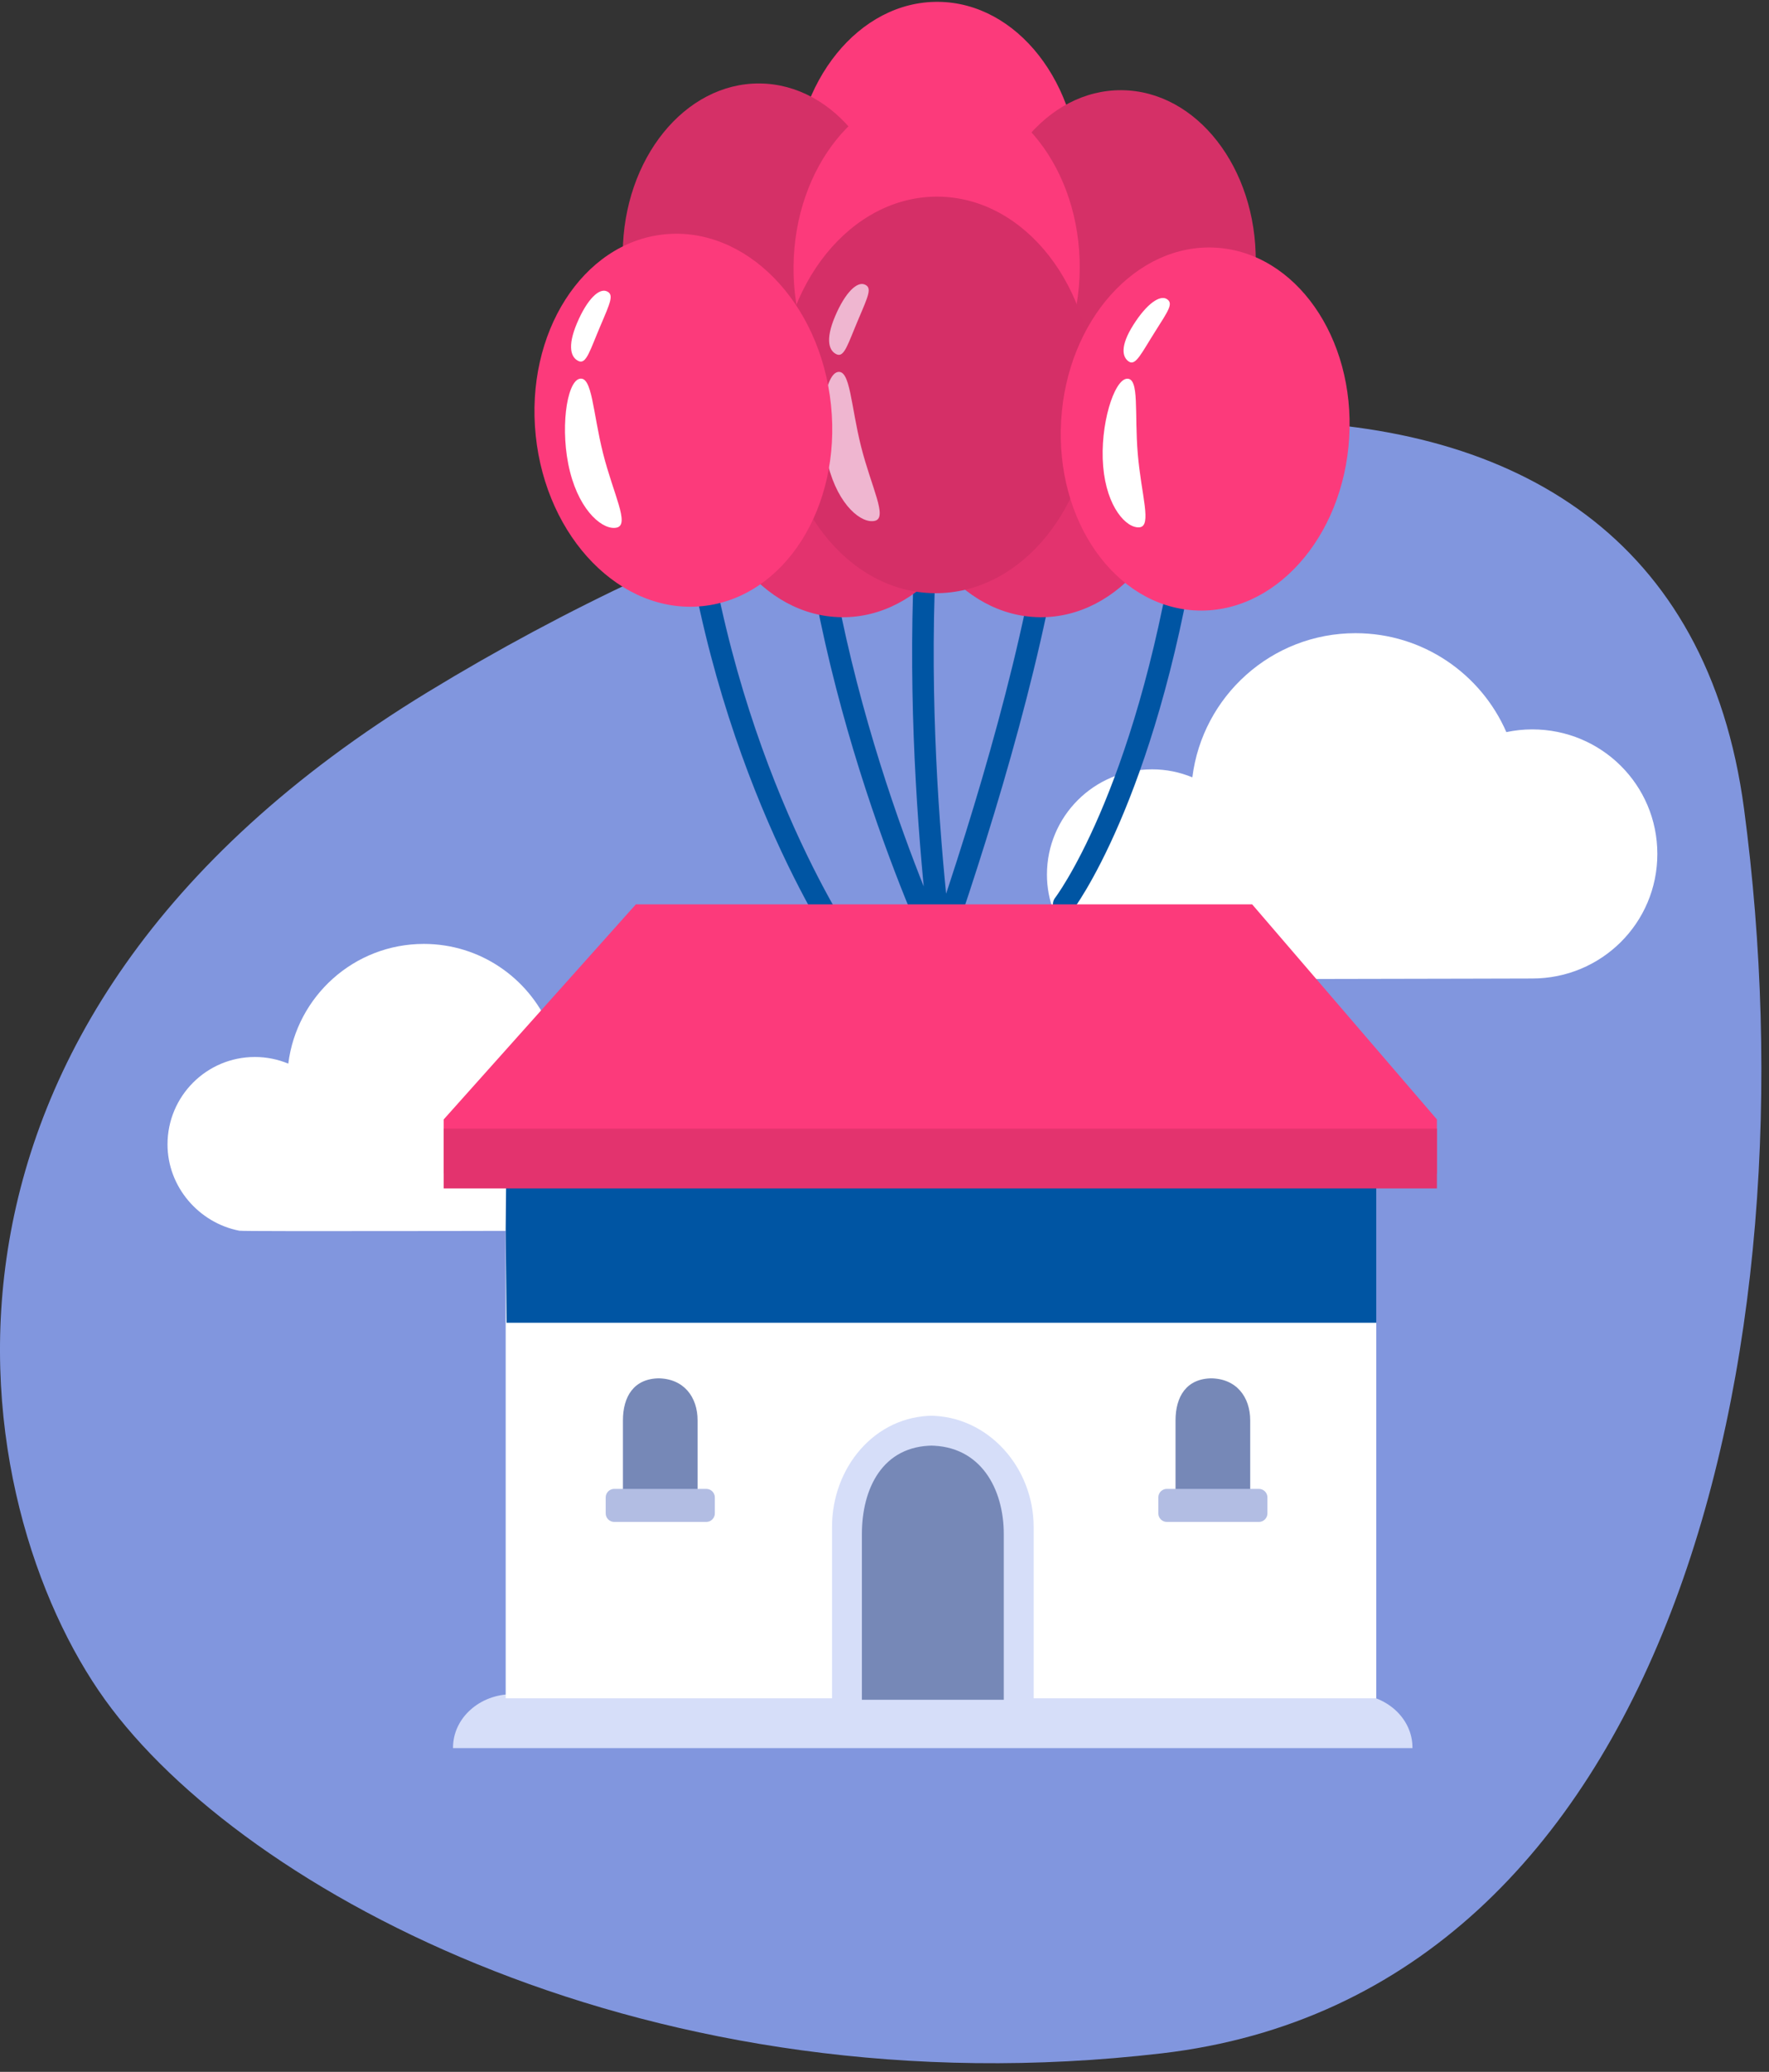 <?xml version="1.0" encoding="UTF-8" standalone="no"?>
<svg width="164px" height="192px" viewBox="0 0 164 192" version="1.1" xmlns="http://www.w3.org/2000/svg" xmlns:xlink="http://www.w3.org/1999/xlink" xmlns:sketch="http://www.bohemiancoding.com/sketch/ns">
    <rect x="0" y="0" width="164" height="192" fill="#333333" stroke="none"/>
    <!-- Generator: Sketch 3.3.3 (12072) - http://www.bohemiancoding.com/sketch -->
    <title>Slice 1</title>
    <desc>Created with Sketch.</desc>
    <defs></defs>
    <g id="Page-1" stroke="none" stroke-width="1" fill="none" fill-rule="evenodd" sketch:type="MSPage">
        <path d="M161.688,74.968 C168.369,125.236 154.91,184.768 107.71,190.282 C60.51,195.795 22.586,175.366 9.738,157.517 C-3.11,139.669 -11.441,95.261 39.694,64.111 C90.83,32.961 155.006,24.7 161.688,74.968 Z" id="Rectangle-9-Copy-42" fill="#8196DE" sketch:type="MSShapeGroup"></path>
        <path d="M130.946,161.997 L42,161.997 L42,161.947 C42,159.215 44.464,157 47.504,157 L125.443,157 C128.482,157 130.946,159.215 130.946,161.947 L130.946,161.997" id="Fill-2-Copy" fill="#D6DEF9" sketch:type="MSShapeGroup"></path>
        <g id="Imported-Layers-Copy-5" sketch:type="MSLayerGroup" transform="translate(15, 0)">
            <g id="Imported-Layers" sketch:type="MSShapeGroup">
                <path d="M127.051,67.592 C126.228,67.592 125.425,67.681 124.651,67.844 C122.296,62.451 116.924,58.677 110.667,58.677 C102.887,58.677 96.48,64.507 95.539,72.037 C94.389,71.559 93.131,71.294 91.809,71.294 C86.424,71.294 82.059,75.662 82.059,81.05 C82.059,85.801 85.578,89.81 90.073,90.678 C90.423,90.786 126.94,90.678 127.051,90.678 C133.457,90.678 138.649,85.545 138.649,79.135 C138.649,72.725 133.457,67.592 127.051,67.592" id="Fill-1" fill="#FFFFFF"></path>
                <path d="M64.132,88.867 C64.132,88.867 53.482,74.051 49.622,49.846 M72.439,88.867 C72.439,88.867 61.462,66.148 59.808,41.693 M72.96,92.999 C72.96,92.999 68.538,65.529 71.702,41.223 M83.613,83.807 C83.613,83.807 91.111,74.051 94.971,49.846 M65.69,104.96 C65.69,104.96 81.641,66.148 83.295,41.693" id="Stroke-2" stroke="#0055A3" stroke-width="2" stroke-linecap="round" stroke-linejoin="round"></path>
                <path d="M37.899,94.875 C37.215,94.875 36.548,94.949 35.906,95.085 C33.95,90.605 29.489,87.472 24.291,87.472 C17.83,87.472 12.508,92.314 11.727,98.567 C10.771,98.171 9.726,97.95 8.628,97.95 C4.156,97.95 0.53,101.578 0.53,106.053 C0.53,109.999 3.453,113.328 7.187,114.05 C7.478,114.139 37.806,114.05 37.899,114.05 C43.22,114.05 47.533,109.787 47.533,104.463 C47.533,99.138 43.22,94.875 37.899,94.875" id="Fill-3" fill="#FFFFFF"></path>
                <path d="M31.881,105.461 L112.591,105.461 L112.591,157.381 L31.881,157.381 L31.881,105.461 Z" id="Fill-4" fill="#FFFFFF"></path>
                <path d="M80.827,141.499 C80.827,136.013 76.626,131.192 71.143,131.192 L71.563,131.192 C66.081,131.192 62.135,136.013 62.135,141.499 L62.135,157.517 L80.827,157.517 L80.827,141.499" id="Fill-5" fill="#D6DEF9"></path>
                <path d="M78.058,142.171 C78.058,137.956 75.911,133.963 71.176,133.963 L71.539,133.963 C66.805,133.963 64.904,137.956 64.904,142.171 L64.904,157.517 L78.058,157.517 L78.058,142.171" id="Fill-6" fill="#7688B7"></path>
                <path d="M100.904,131.629 C100.904,129.466 99.63,127.728 97.201,127.728 L97.386,127.728 C94.956,127.728 93.981,129.466 93.981,131.629 L93.981,139.505 L100.904,139.505 L100.904,131.629" id="Fill-7" fill="#7688B7"></path>
                <path d="M49.673,131.629 C49.673,129.466 48.399,127.728 45.969,127.728 L46.155,127.728 C43.726,127.728 42.75,129.466 42.75,131.629 L42.75,139.505 L49.673,139.505 L49.673,131.629" id="Fill-8" fill="#7688B7"></path>
                <path d="M74.265,106.327 C74.265,105.326 73.453,104.514 72.452,104.514 C71.451,104.514 70.64,105.326 70.64,106.327 C70.64,107.329 71.451,108.141 72.452,108.141 C73.453,108.141 74.265,107.329 74.265,106.327" id="Fill-9" fill="#ED3024"></path>
                <path d="M112.59,122.581 L31.963,122.581 L31.881,113.919 L31.963,105.256 L112.59,105.256 L112.59,122.581" id="Fill-10" fill="#0055A3"></path>
                <path d="M118.212,103.736 L101.085,83.807 L43.948,83.807 L26.135,103.736 L26.135,108.746 L118.212,108.746 L118.212,103.736" id="Fill-11" fill="#FC3A7B"></path>
                <path d="M26.135,110.132 L118.212,110.132 L118.212,104.59 L26.135,104.59 L26.135,110.132 Z" id="Fill-12" fill="#E3336E"></path>
                <path d="M50.479,141.037 L41.945,141.037 C41.509,141.037 41.153,140.681 41.153,140.246 L41.153,138.765 C41.153,138.329 41.509,137.973 41.945,137.973 L50.479,137.973 C50.913,137.973 51.27,138.329 51.27,138.765 L51.27,140.246 C51.27,140.681 50.913,141.037 50.479,141.037" id="Fill-13" fill="#B2BDE3"></path>
                <path d="M101.709,141.037 L93.176,141.037 C92.741,141.037 92.385,140.681 92.385,140.246 L92.385,138.765 C92.385,138.329 92.741,137.973 93.176,137.973 L101.709,137.973 C102.144,137.973 102.5,138.329 102.5,138.765 L102.5,140.246 C102.5,140.681 102.144,141.037 101.709,141.037" id="Fill-14" fill="#B2BDE3"></path>
                <path d="M85.098,16.977 C85.02,26.197 79.018,33.62 71.692,33.559 C64.366,33.497 58.49,25.972 58.568,16.752 C58.646,7.533 64.649,0.108 71.974,0.171 C79.301,0.233 85.177,7.758 85.098,16.977" id="Fill-15" fill="#FC3A7B"></path>
                <path d="M65.763,19.471 C66.274,23.22 67.43,26.036 66.254,26.197 C65.076,26.358 63.154,24.521 62.642,20.77" id="Fill-16" fill="#FF2E63"></path>
                <path d="M76.457,40.617 C76.378,49.837 70.376,57.261 63.05,57.198 C55.724,57.136 49.848,49.612 49.926,40.392 C50.005,31.172 56.007,23.748 63.333,23.81 C70.659,23.872 76.535,31.397 76.457,40.617" id="Fill-17" fill="#E3336E"></path>
                <path d="M55.763,36.257 C56.94,36.096 56.61,39.361 57.121,43.112 C57.631,46.86 58.789,49.676 57.613,49.836 C56.434,49.997 54.511,48.16 54,44.41 C53.491,40.66 54.586,36.417 55.763,36.257" id="Fill-18" fill="#FFFFFF"></path>
                <path d="M59.06,28.755 C59.7,29.117 59.286,29.767 58.136,31.803 C56.986,33.841 56.522,35.042 55.883,34.681 C55.243,34.321 54.964,33.313 56.114,31.276 C57.263,29.24 58.42,28.395 59.06,28.755" id="Fill-19" fill="#FFFFFF"></path>
                <path d="M94.825,40.617 C94.747,49.837 88.745,57.261 81.418,57.198 C74.092,57.136 68.217,49.612 68.294,40.392 C68.373,31.172 74.375,23.748 81.701,23.81 C89.028,23.872 94.903,31.397 94.825,40.617" id="Fill-20" fill="#E3336E"></path>
                <path d="M74.132,36.257 C75.309,36.096 74.979,39.361 75.489,43.112 C76.001,46.86 77.157,49.676 75.981,49.836 C74.802,49.997 72.88,48.16 72.369,44.41 C71.859,40.66 72.955,36.417 74.132,36.257" id="Fill-21" fill="#FFFFFF"></path>
                <path d="M77.429,28.755 C78.069,29.117 77.654,29.767 76.505,31.803 C75.354,33.841 74.89,35.042 74.252,34.681 C73.611,34.321 73.332,33.313 74.483,31.276 C75.632,29.24 76.789,28.395 77.429,28.755" id="Fill-22" fill="#FFFFFF"></path>
                <path d="M67.854,23.648 C67.781,32.378 62.097,39.408 55.16,39.349 C48.223,39.29 42.659,32.165 42.733,23.435 C42.808,14.704 48.491,7.676 55.428,7.735 C62.365,7.793 67.929,14.918 67.854,23.648" id="Fill-23" fill="#D53067"></path>
                <path d="M49.546,26.01 C50.03,29.56 51.125,32.226 50.011,32.378 C48.896,32.53 47.075,30.791 46.591,27.239" id="Fill-24" fill="#FFFFFF"></path>
                <path d="M101.418,24.272 C101.343,33.003 95.66,40.032 88.723,39.973 C81.786,39.914 76.222,32.789 76.296,24.06 C76.37,15.33 82.054,8.3 88.991,8.359 C95.928,8.418 101.491,15.543 101.418,24.272" id="Fill-25" fill="#D53067"></path>
                <path d="M83.108,26.635 C83.592,30.185 84.688,32.851 83.574,33.003 C82.458,33.155 80.638,31.415 80.154,27.864" id="Fill-26" fill="#FFFFFF"></path>
                <path d="M85.098,24.924 C85.02,34.144 79.018,41.568 71.692,41.506 C64.366,41.444 58.49,33.919 58.568,24.699 C58.646,15.48 64.649,8.056 71.974,8.118 C79.301,8.18 85.177,15.705 85.098,24.924" id="Fill-27" fill="#FC3A7B"></path>
                <path d="M86.41,36.722 C86.324,46.869 79.717,55.04 71.654,54.972 C63.59,54.904 57.124,46.622 57.21,36.474 C57.296,26.326 63.902,18.156 71.965,18.224 C80.029,18.292 86.496,26.574 86.41,36.722" id="Fill-28" fill="#D52F67"></path>
                <path d="M62.638,34.481 C63.832,34.178 63.87,37.582 64.83,41.388 C65.792,45.193 67.311,47.961 66.117,48.263 C64.921,48.566 62.726,46.895 61.765,43.089 C60.805,39.282 61.442,34.782 62.638,34.481" id="Fill-29" fill="#EFB6D0"></path>
                <path d="M65.166,26.366 C65.868,26.664 65.516,27.382 64.567,29.614 C63.617,31.849 63.278,33.14 62.579,32.842 C61.877,32.546 61.473,31.539 62.422,29.305 C63.371,27.074 64.465,26.068 65.166,26.366" id="Fill-30" fill="#EFB6D0"></path>
                <path d="M110.081,40.555 C109.528,49.835 103.102,57.001 95.727,56.562 C88.352,56.121 82.822,48.241 83.376,38.96 C83.928,29.679 90.355,22.513 97.73,22.953 C105.104,23.393 110.634,31.274 110.081,40.555" id="Fill-31" fill="#FC3A7B"></path>
                <path d="M89.466,35.098 C90.66,34.996 90.159,38.267 90.481,42.07 C90.803,45.871 91.822,48.767 90.63,48.867 C89.435,48.969 87.593,47.02 87.272,43.217 C86.951,39.414 88.273,35.197 89.466,35.098" id="Fill-32" fill="#FFFFFF"></path>
                <path d="M93.173,27.713 C93.798,28.11 93.348,28.743 92.085,30.734 C90.822,32.728 90.293,33.912 89.668,33.516 C89.042,33.121 88.813,32.091 90.076,30.099 C91.338,28.108 92.547,27.316 93.173,27.713" id="Fill-33" fill="#FFFFFF"></path>
                <path d="M34.666,40.368 C35.654,49.88 42.583,56.954 50.141,56.168 C57.7,55.381 63.027,47.033 62.038,37.521 C61.051,28.008 54.122,20.934 46.564,21.72 C39.005,22.506 33.678,30.855 34.666,40.368" id="Fill-34" fill="#FC3A7B"></path>
                <path d="M38.716,35.106 C39.91,34.802 39.948,38.207 40.908,42.013 C41.87,45.818 43.389,48.586 42.195,48.888 C40.999,49.19 38.804,47.52 37.843,43.713 C36.883,39.907 37.52,35.407 38.716,35.106" id="Fill-35" fill="#FFFFFF"></path>
                <path d="M41.244,26.99 C41.945,27.289 41.594,28.007 40.645,30.239 C39.695,32.473 39.356,33.764 38.656,33.467 C37.955,33.17 37.55,32.163 38.499,29.931 C39.449,27.698 40.543,26.692 41.244,26.99" id="Fill-36" fill="#FFFFFF"></path>
            </g>
        </g>
    </g>
</svg>